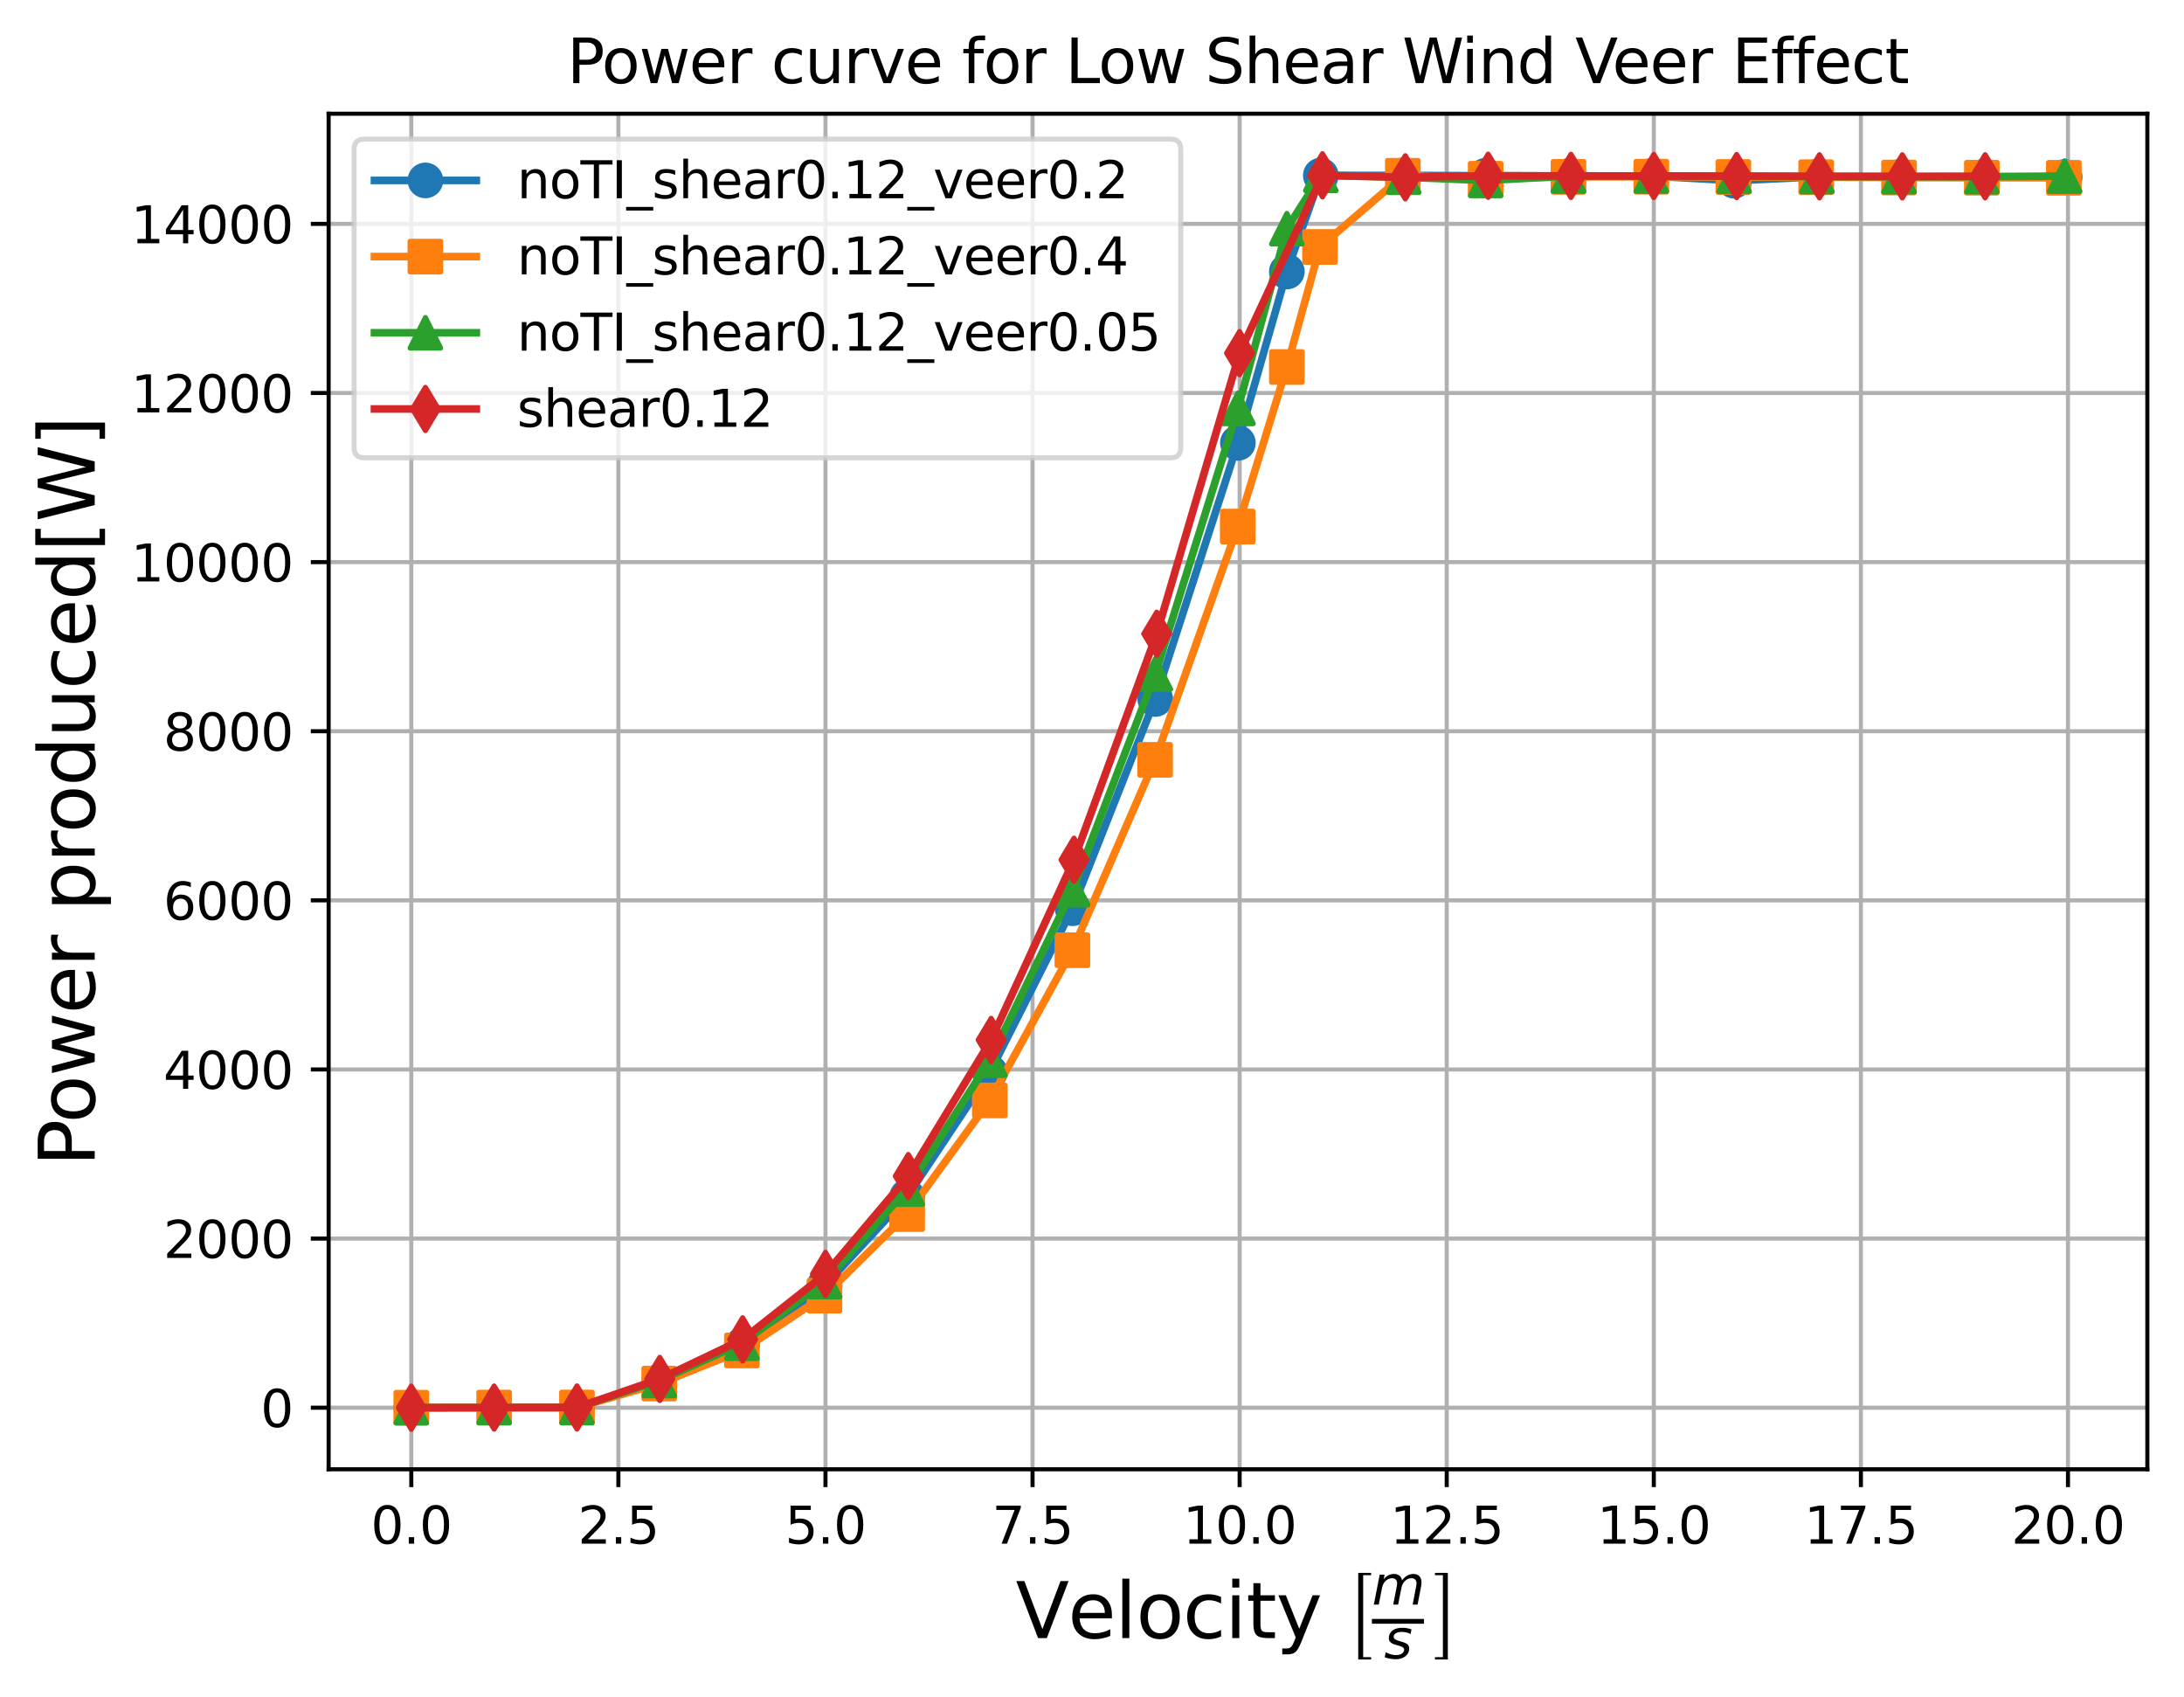 <?xml version="1.0" encoding="utf-8" standalone="no"?>
<!DOCTYPE svg PUBLIC "-//W3C//DTD SVG 1.1//EN"
  "http://www.w3.org/Graphics/SVG/1.1/DTD/svg11.dtd">
<svg xmlns:xlink="http://www.w3.org/1999/xlink" width="428.85pt" height="333.108pt" viewBox="0 0 428.85 333.108" xmlns="http://www.w3.org/2000/svg" version="1.1">
 <defs>
  <style type="text/css">*{stroke-linejoin: round; stroke-linecap: butt}</style>
 </defs>
 <g id="figure_1">
  <g id="patch_1">
   <path d="M 0 333.108 
L 428.85 333.108 
L 428.85 0 
L 0 0 
z
" style="fill: #ffffff"/>
  </g>
  <g id="axes_1">
   <g id="patch_2">
    <path d="M 64.53 288.43 
L 421.65 288.43 
L 421.65 22.318 
L 64.53 22.318 
z
" style="fill: #ffffff"/>
   </g>
   <g id="matplotlib.axis_1">
    <g id="xtick_1">
     <g id="line2d_1">
      <path d="M 80.762 288.43 
L 80.762 22.318 
" clip-path="url(#pc9f98d6eb5)" style="fill: none; stroke: #b0b0b0; stroke-width: 0.8; stroke-linecap: square"/>
     </g>
     <g id="line2d_2">
      <defs>
       <path id="m9189ec3a87" d="M 0 0 
L 0 3.5 
" style="stroke: #000000; stroke-width: 0.8"/>
      </defs>
      <g>
       <use xlink:href="#m9189ec3a87" x="80.762" y="288.43" style="stroke: #000000; stroke-width: 0.8"/>
      </g>
     </g>
     <g id="text_1">
      <!-- 0.0 -->
      <g transform="translate(72.811 303.029) scale(0.1 -0.1)">
       <defs>
        <path id="DejaVuSans-30" d="M 2034 4250 
Q 1547 4250 1301 3770 
Q 1056 3291 1056 2328 
Q 1056 1369 1301 889 
Q 1547 409 2034 409 
Q 2525 409 2770 889 
Q 3016 1369 3016 2328 
Q 3016 3291 2770 3770 
Q 2525 4250 2034 4250 
z
M 2034 4750 
Q 2819 4750 3233 4129 
Q 3647 3509 3647 2328 
Q 3647 1150 3233 529 
Q 2819 -91 2034 -91 
Q 1250 -91 836 529 
Q 422 1150 422 2328 
Q 422 3509 836 4129 
Q 1250 4750 2034 4750 
z
" transform="scale(0.016)"/>
        <path id="DejaVuSans-2e" d="M 684 794 
L 1344 794 
L 1344 0 
L 684 0 
L 684 794 
z
" transform="scale(0.016)"/>
       </defs>
       <use xlink:href="#DejaVuSans-30"/>
       <use xlink:href="#DejaVuSans-2e" x="63.623"/>
       <use xlink:href="#DejaVuSans-30" x="95.41"/>
      </g>
     </g>
    </g>
    <g id="xtick_2">
     <g id="line2d_3">
      <path d="M 121.426 288.43 
L 121.426 22.318 
" clip-path="url(#pc9f98d6eb5)" style="fill: none; stroke: #b0b0b0; stroke-width: 0.8; stroke-linecap: square"/>
     </g>
     <g id="line2d_4">
      <g>
       <use xlink:href="#m9189ec3a87" x="121.426" y="288.43" style="stroke: #000000; stroke-width: 0.8"/>
      </g>
     </g>
     <g id="text_2">
      <!-- 2.5 -->
      <g transform="translate(113.474 303.029) scale(0.1 -0.1)">
       <defs>
        <path id="DejaVuSans-32" d="M 1228 531 
L 3431 531 
L 3431 0 
L 469 0 
L 469 531 
Q 828 903 1448 1529 
Q 2069 2156 2228 2338 
Q 2531 2678 2651 2914 
Q 2772 3150 2772 3378 
Q 2772 3750 2511 3984 
Q 2250 4219 1831 4219 
Q 1534 4219 1204 4116 
Q 875 4013 500 3803 
L 500 4441 
Q 881 4594 1212 4672 
Q 1544 4750 1819 4750 
Q 2544 4750 2975 4387 
Q 3406 4025 3406 3419 
Q 3406 3131 3298 2873 
Q 3191 2616 2906 2266 
Q 2828 2175 2409 1742 
Q 1991 1309 1228 531 
z
" transform="scale(0.016)"/>
        <path id="DejaVuSans-35" d="M 691 4666 
L 3169 4666 
L 3169 4134 
L 1269 4134 
L 1269 2991 
Q 1406 3038 1543 3061 
Q 1681 3084 1819 3084 
Q 2600 3084 3056 2656 
Q 3513 2228 3513 1497 
Q 3513 744 3044 326 
Q 2575 -91 1722 -91 
Q 1428 -91 1123 -41 
Q 819 9 494 109 
L 494 744 
Q 775 591 1075 516 
Q 1375 441 1709 441 
Q 2250 441 2565 725 
Q 2881 1009 2881 1497 
Q 2881 1984 2565 2268 
Q 2250 2553 1709 2553 
Q 1456 2553 1204 2497 
Q 953 2441 691 2322 
L 691 4666 
z
" transform="scale(0.016)"/>
       </defs>
       <use xlink:href="#DejaVuSans-32"/>
       <use xlink:href="#DejaVuSans-2e" x="63.623"/>
       <use xlink:href="#DejaVuSans-35" x="95.41"/>
      </g>
     </g>
    </g>
    <g id="xtick_3">
     <g id="line2d_5">
      <path d="M 162.089 288.43 
L 162.089 22.318 
" clip-path="url(#pc9f98d6eb5)" style="fill: none; stroke: #b0b0b0; stroke-width: 0.8; stroke-linecap: square"/>
     </g>
     <g id="line2d_6">
      <g>
       <use xlink:href="#m9189ec3a87" x="162.089" y="288.43" style="stroke: #000000; stroke-width: 0.8"/>
      </g>
     </g>
     <g id="text_3">
      <!-- 5.0 -->
      <g transform="translate(154.137 303.029) scale(0.1 -0.1)">
       <use xlink:href="#DejaVuSans-35"/>
       <use xlink:href="#DejaVuSans-2e" x="63.623"/>
       <use xlink:href="#DejaVuSans-30" x="95.41"/>
      </g>
     </g>
    </g>
    <g id="xtick_4">
     <g id="line2d_7">
      <path d="M 202.752 288.43 
L 202.752 22.318 
" clip-path="url(#pc9f98d6eb5)" style="fill: none; stroke: #b0b0b0; stroke-width: 0.8; stroke-linecap: square"/>
     </g>
     <g id="line2d_8">
      <g>
       <use xlink:href="#m9189ec3a87" x="202.752" y="288.43" style="stroke: #000000; stroke-width: 0.8"/>
      </g>
     </g>
     <g id="text_4">
      <!-- 7.5 -->
      <g transform="translate(194.8 303.029) scale(0.1 -0.1)">
       <defs>
        <path id="DejaVuSans-37" d="M 525 4666 
L 3525 4666 
L 3525 4397 
L 1831 0 
L 1172 0 
L 2766 4134 
L 525 4134 
L 525 4666 
z
" transform="scale(0.016)"/>
       </defs>
       <use xlink:href="#DejaVuSans-37"/>
       <use xlink:href="#DejaVuSans-2e" x="63.623"/>
       <use xlink:href="#DejaVuSans-35" x="95.41"/>
      </g>
     </g>
    </g>
    <g id="xtick_5">
     <g id="line2d_9">
      <path d="M 243.415 288.43 
L 243.415 22.318 
" clip-path="url(#pc9f98d6eb5)" style="fill: none; stroke: #b0b0b0; stroke-width: 0.8; stroke-linecap: square"/>
     </g>
     <g id="line2d_10">
      <g>
       <use xlink:href="#m9189ec3a87" x="243.415" y="288.43" style="stroke: #000000; stroke-width: 0.8"/>
      </g>
     </g>
     <g id="text_5">
      <!-- 10.0 -->
      <g transform="translate(232.282 303.029) scale(0.1 -0.1)">
       <defs>
        <path id="DejaVuSans-31" d="M 794 531 
L 1825 531 
L 1825 4091 
L 703 3866 
L 703 4441 
L 1819 4666 
L 2450 4666 
L 2450 531 
L 3481 531 
L 3481 0 
L 794 0 
L 794 531 
z
" transform="scale(0.016)"/>
       </defs>
       <use xlink:href="#DejaVuSans-31"/>
       <use xlink:href="#DejaVuSans-30" x="63.623"/>
       <use xlink:href="#DejaVuSans-2e" x="127.246"/>
       <use xlink:href="#DejaVuSans-30" x="159.033"/>
      </g>
     </g>
    </g>
    <g id="xtick_6">
     <g id="line2d_11">
      <path d="M 284.078 288.43 
L 284.078 22.318 
" clip-path="url(#pc9f98d6eb5)" style="fill: none; stroke: #b0b0b0; stroke-width: 0.8; stroke-linecap: square"/>
     </g>
     <g id="line2d_12">
      <g>
       <use xlink:href="#m9189ec3a87" x="284.078" y="288.43" style="stroke: #000000; stroke-width: 0.8"/>
      </g>
     </g>
     <g id="text_6">
      <!-- 12.5 -->
      <g transform="translate(272.945 303.029) scale(0.1 -0.1)">
       <use xlink:href="#DejaVuSans-31"/>
       <use xlink:href="#DejaVuSans-32" x="63.623"/>
       <use xlink:href="#DejaVuSans-2e" x="127.246"/>
       <use xlink:href="#DejaVuSans-35" x="159.033"/>
      </g>
     </g>
    </g>
    <g id="xtick_7">
     <g id="line2d_13">
      <path d="M 324.741 288.43 
L 324.741 22.318 
" clip-path="url(#pc9f98d6eb5)" style="fill: none; stroke: #b0b0b0; stroke-width: 0.8; stroke-linecap: square"/>
     </g>
     <g id="line2d_14">
      <g>
       <use xlink:href="#m9189ec3a87" x="324.741" y="288.43" style="stroke: #000000; stroke-width: 0.8"/>
      </g>
     </g>
     <g id="text_7">
      <!-- 15.0 -->
      <g transform="translate(313.608 303.029) scale(0.1 -0.1)">
       <use xlink:href="#DejaVuSans-31"/>
       <use xlink:href="#DejaVuSans-35" x="63.623"/>
       <use xlink:href="#DejaVuSans-2e" x="127.246"/>
       <use xlink:href="#DejaVuSans-30" x="159.033"/>
      </g>
     </g>
    </g>
    <g id="xtick_8">
     <g id="line2d_15">
      <path d="M 365.404 288.43 
L 365.404 22.318 
" clip-path="url(#pc9f98d6eb5)" style="fill: none; stroke: #b0b0b0; stroke-width: 0.8; stroke-linecap: square"/>
     </g>
     <g id="line2d_16">
      <g>
       <use xlink:href="#m9189ec3a87" x="365.404" y="288.43" style="stroke: #000000; stroke-width: 0.8"/>
      </g>
     </g>
     <g id="text_8">
      <!-- 17.5 -->
      <g transform="translate(354.272 303.029) scale(0.1 -0.1)">
       <use xlink:href="#DejaVuSans-31"/>
       <use xlink:href="#DejaVuSans-37" x="63.623"/>
       <use xlink:href="#DejaVuSans-2e" x="127.246"/>
       <use xlink:href="#DejaVuSans-35" x="159.033"/>
      </g>
     </g>
    </g>
    <g id="xtick_9">
     <g id="line2d_17">
      <path d="M 406.068 288.43 
L 406.068 22.318 
" clip-path="url(#pc9f98d6eb5)" style="fill: none; stroke: #b0b0b0; stroke-width: 0.8; stroke-linecap: square"/>
     </g>
     <g id="line2d_18">
      <g>
       <use xlink:href="#m9189ec3a87" x="406.068" y="288.43" style="stroke: #000000; stroke-width: 0.8"/>
      </g>
     </g>
     <g id="text_9">
      <!-- 20.0 -->
      <g transform="translate(394.935 303.029) scale(0.1 -0.1)">
       <use xlink:href="#DejaVuSans-32"/>
       <use xlink:href="#DejaVuSans-30" x="63.623"/>
       <use xlink:href="#DejaVuSans-2e" x="127.246"/>
       <use xlink:href="#DejaVuSans-30" x="159.033"/>
      </g>
     </g>
    </g>
    <g id="text_10">
     <!-- Velocity $\left[\frac{\mathit{m}}{\mathit{s}}\right]$ -->
     <g transform="translate(199.44 321.708) scale(0.15 -0.15)">
      <defs>
       <path id="DejaVuSans-56" d="M 1831 0 
L 50 4666 
L 709 4666 
L 2188 738 
L 3669 4666 
L 4325 4666 
L 2547 0 
L 1831 0 
z
" transform="scale(0.016)"/>
       <path id="DejaVuSans-65" d="M 3597 1894 
L 3597 1613 
L 953 1613 
Q 991 1019 1311 708 
Q 1631 397 2203 397 
Q 2534 397 2845 478 
Q 3156 559 3463 722 
L 3463 178 
Q 3153 47 2828 -22 
Q 2503 -91 2169 -91 
Q 1331 -91 842 396 
Q 353 884 353 1716 
Q 353 2575 817 3079 
Q 1281 3584 2069 3584 
Q 2775 3584 3186 3129 
Q 3597 2675 3597 1894 
z
M 3022 2063 
Q 3016 2534 2758 2815 
Q 2500 3097 2075 3097 
Q 1594 3097 1305 2825 
Q 1016 2553 972 2059 
L 3022 2063 
z
" transform="scale(0.016)"/>
       <path id="DejaVuSans-6c" d="M 603 4863 
L 1178 4863 
L 1178 0 
L 603 0 
L 603 4863 
z
" transform="scale(0.016)"/>
       <path id="DejaVuSans-6f" d="M 1959 3097 
Q 1497 3097 1228 2736 
Q 959 2375 959 1747 
Q 959 1119 1226 758 
Q 1494 397 1959 397 
Q 2419 397 2687 759 
Q 2956 1122 2956 1747 
Q 2956 2369 2687 2733 
Q 2419 3097 1959 3097 
z
M 1959 3584 
Q 2709 3584 3137 3096 
Q 3566 2609 3566 1747 
Q 3566 888 3137 398 
Q 2709 -91 1959 -91 
Q 1206 -91 779 398 
Q 353 888 353 1747 
Q 353 2609 779 3096 
Q 1206 3584 1959 3584 
z
" transform="scale(0.016)"/>
       <path id="DejaVuSans-63" d="M 3122 3366 
L 3122 2828 
Q 2878 2963 2633 3030 
Q 2388 3097 2138 3097 
Q 1578 3097 1268 2742 
Q 959 2388 959 1747 
Q 959 1106 1268 751 
Q 1578 397 2138 397 
Q 2388 397 2633 464 
Q 2878 531 3122 666 
L 3122 134 
Q 2881 22 2623 -34 
Q 2366 -91 2075 -91 
Q 1284 -91 818 406 
Q 353 903 353 1747 
Q 353 2603 823 3093 
Q 1294 3584 2113 3584 
Q 2378 3584 2631 3529 
Q 2884 3475 3122 3366 
z
" transform="scale(0.016)"/>
       <path id="DejaVuSans-69" d="M 603 3500 
L 1178 3500 
L 1178 0 
L 603 0 
L 603 3500 
z
M 603 4863 
L 1178 4863 
L 1178 4134 
L 603 4134 
L 603 4863 
z
" transform="scale(0.016)"/>
       <path id="DejaVuSans-74" d="M 1172 4494 
L 1172 3500 
L 2356 3500 
L 2356 3053 
L 1172 3053 
L 1172 1153 
Q 1172 725 1289 603 
Q 1406 481 1766 481 
L 2356 481 
L 2356 0 
L 1766 0 
Q 1100 0 847 248 
Q 594 497 594 1153 
L 594 3053 
L 172 3053 
L 172 3500 
L 594 3500 
L 594 4494 
L 1172 4494 
z
" transform="scale(0.016)"/>
       <path id="DejaVuSans-79" d="M 2059 -325 
Q 1816 -950 1584 -1140 
Q 1353 -1331 966 -1331 
L 506 -1331 
L 506 -850 
L 844 -850 
Q 1081 -850 1212 -737 
Q 1344 -625 1503 -206 
L 1606 56 
L 191 3500 
L 800 3500 
L 1894 763 
L 2988 3500 
L 3597 3500 
L 2059 -325 
z
" transform="scale(0.016)"/>
       <path id="DejaVuSans-20" transform="scale(0.016)"/>
       <path id="STIXSizeOneSym-Regular-5b" d="M 2323 -1050 
L 1152 -1050 
L 1152 6822 
L 2323 6822 
L 2323 6611 
L 1600 6611 
L 1600 -838 
L 2323 -838 
L 2323 -1050 
z
" transform="scale(0.016)"/>
       <path id="DejaVuSans-Oblique-6d" d="M 5747 2113 
L 5338 0 
L 4763 0 
L 5166 2094 
Q 5191 2228 5203 2325 
Q 5216 2422 5216 2491 
Q 5216 2772 5059 2928 
Q 4903 3084 4622 3084 
Q 4203 3084 3875 2770 
Q 3547 2456 3450 1953 
L 3066 0 
L 2491 0 
L 2900 2094 
Q 2925 2209 2937 2307 
Q 2950 2406 2950 2484 
Q 2950 2769 2794 2926 
Q 2638 3084 2363 3084 
Q 1938 3084 1609 2770 
Q 1281 2456 1184 1953 
L 800 0 
L 225 0 
L 909 3500 
L 1484 3500 
L 1375 2956 
Q 1609 3263 1923 3423 
Q 2238 3584 2597 3584 
Q 2978 3584 3223 3384 
Q 3469 3184 3519 2828 
Q 3781 3197 4126 3390 
Q 4472 3584 4856 3584 
Q 5306 3584 5551 3325 
Q 5797 3066 5797 2591 
Q 5797 2488 5784 2364 
Q 5772 2241 5747 2113 
z
" transform="scale(0.016)"/>
       <path id="DejaVuSans-Oblique-73" d="M 3200 3397 
L 3091 2853 
Q 2863 2978 2609 3040 
Q 2356 3103 2088 3103 
Q 1634 3103 1373 2948 
Q 1113 2794 1113 2528 
Q 1113 2219 1719 2053 
Q 1766 2041 1788 2034 
L 1972 1978 
Q 2547 1819 2739 1644 
Q 2931 1469 2931 1166 
Q 2931 609 2489 259 
Q 2047 -91 1331 -91 
Q 1053 -91 747 -37 
Q 441 16 72 128 
L 184 722 
Q 500 559 806 475 
Q 1113 391 1394 391 
Q 1816 391 2080 572 
Q 2344 753 2344 1031 
Q 2344 1331 1650 1516 
L 1591 1531 
L 1394 1581 
Q 956 1697 753 1886 
Q 550 2075 550 2369 
Q 550 2928 970 3256 
Q 1391 3584 2113 3584 
Q 2397 3584 2667 3537 
Q 2938 3491 3200 3397 
z
" transform="scale(0.016)"/>
       <path id="STIXSizeOneSym-Regular-5d" d="M 1299 -1050 
L 128 -1050 
L 128 -838 
L 851 -838 
L 851 6611 
L 128 6611 
L 128 6822 
L 1299 6822 
L 1299 -1050 
z
" transform="scale(0.016)"/>
      </defs>
      <use xlink:href="#DejaVuSans-56" transform="translate(0 0.945)"/>
      <use xlink:href="#DejaVuSans-65" transform="translate(68.408 0.945)"/>
      <use xlink:href="#DejaVuSans-6c" transform="translate(129.932 0.945)"/>
      <use xlink:href="#DejaVuSans-6f" transform="translate(157.715 0.945)"/>
      <use xlink:href="#DejaVuSans-63" transform="translate(218.896 0.945)"/>
      <use xlink:href="#DejaVuSans-69" transform="translate(273.877 0.945)"/>
      <use xlink:href="#DejaVuSans-74" transform="translate(301.66 0.945)"/>
      <use xlink:href="#DejaVuSans-79" transform="translate(340.869 0.945)"/>
      <use xlink:href="#DejaVuSans-20" transform="translate(400.049 0.945)"/>
      <use xlink:href="#STIXSizeOneSym-Regular-5b" transform="translate(431.836 -11.938) scale(0.9)"/>
      <use xlink:href="#DejaVuSans-Oblique-6d" transform="translate(466.306 44.742) scale(0.7)"/>
      <use xlink:href="#DejaVuSans-Oblique-73" transform="translate(482.306 -25.708) scale(0.7)"/>
      <use xlink:href="#STIXSizeOneSym-Regular-5d" transform="translate(546.994 -11.938) scale(0.9)"/>
      <path d="M 466.306 19.742 
L 466.306 25.992 
L 534.494 25.992 
L 534.494 19.742 
L 466.306 19.742 
z
"/>
     </g>
    </g>
   </g>
   <g id="matplotlib.axis_2">
    <g id="ytick_1">
     <g id="line2d_19">
      <path d="M 64.53 276.334 
L 421.65 276.334 
" clip-path="url(#pc9f98d6eb5)" style="fill: none; stroke: #b0b0b0; stroke-width: 0.8; stroke-linecap: square"/>
     </g>
     <g id="line2d_20">
      <defs>
       <path id="ma9abafd261" d="M 0 0 
L -3.5 0 
" style="stroke: #000000; stroke-width: 0.8"/>
      </defs>
      <g>
       <use xlink:href="#ma9abafd261" x="64.53" y="276.334" style="stroke: #000000; stroke-width: 0.8"/>
      </g>
     </g>
     <g id="text_11">
      <!-- 0 -->
      <g transform="translate(51.167 280.133) scale(0.1 -0.1)">
       <use xlink:href="#DejaVuSans-30"/>
      </g>
     </g>
    </g>
    <g id="ytick_2">
     <g id="line2d_21">
      <path d="M 64.53 243.137 
L 421.65 243.137 
" clip-path="url(#pc9f98d6eb5)" style="fill: none; stroke: #b0b0b0; stroke-width: 0.8; stroke-linecap: square"/>
     </g>
     <g id="line2d_22">
      <g>
       <use xlink:href="#ma9abafd261" x="64.53" y="243.137" style="stroke: #000000; stroke-width: 0.8"/>
      </g>
     </g>
     <g id="text_12">
      <!-- 2000 -->
      <g transform="translate(32.08 246.936) scale(0.1 -0.1)">
       <use xlink:href="#DejaVuSans-32"/>
       <use xlink:href="#DejaVuSans-30" x="63.623"/>
       <use xlink:href="#DejaVuSans-30" x="127.246"/>
       <use xlink:href="#DejaVuSans-30" x="190.869"/>
      </g>
     </g>
    </g>
    <g id="ytick_3">
     <g id="line2d_23">
      <path d="M 64.53 209.94 
L 421.65 209.94 
" clip-path="url(#pc9f98d6eb5)" style="fill: none; stroke: #b0b0b0; stroke-width: 0.8; stroke-linecap: square"/>
     </g>
     <g id="line2d_24">
      <g>
       <use xlink:href="#ma9abafd261" x="64.53" y="209.94" style="stroke: #000000; stroke-width: 0.8"/>
      </g>
     </g>
     <g id="text_13">
      <!-- 4000 -->
      <g transform="translate(32.08 213.739) scale(0.1 -0.1)">
       <defs>
        <path id="DejaVuSans-34" d="M 2419 4116 
L 825 1625 
L 2419 1625 
L 2419 4116 
z
M 2253 4666 
L 3047 4666 
L 3047 1625 
L 3713 1625 
L 3713 1100 
L 3047 1100 
L 3047 0 
L 2419 0 
L 2419 1100 
L 313 1100 
L 313 1709 
L 2253 4666 
z
" transform="scale(0.016)"/>
       </defs>
       <use xlink:href="#DejaVuSans-34"/>
       <use xlink:href="#DejaVuSans-30" x="63.623"/>
       <use xlink:href="#DejaVuSans-30" x="127.246"/>
       <use xlink:href="#DejaVuSans-30" x="190.869"/>
      </g>
     </g>
    </g>
    <g id="ytick_4">
     <g id="line2d_25">
      <path d="M 64.53 176.742 
L 421.65 176.742 
" clip-path="url(#pc9f98d6eb5)" style="fill: none; stroke: #b0b0b0; stroke-width: 0.8; stroke-linecap: square"/>
     </g>
     <g id="line2d_26">
      <g>
       <use xlink:href="#ma9abafd261" x="64.53" y="176.742" style="stroke: #000000; stroke-width: 0.8"/>
      </g>
     </g>
     <g id="text_14">
      <!-- 6000 -->
      <g transform="translate(32.08 180.541) scale(0.1 -0.1)">
       <defs>
        <path id="DejaVuSans-36" d="M 2113 2584 
Q 1688 2584 1439 2293 
Q 1191 2003 1191 1497 
Q 1191 994 1439 701 
Q 1688 409 2113 409 
Q 2538 409 2786 701 
Q 3034 994 3034 1497 
Q 3034 2003 2786 2293 
Q 2538 2584 2113 2584 
z
M 3366 4563 
L 3366 3988 
Q 3128 4100 2886 4159 
Q 2644 4219 2406 4219 
Q 1781 4219 1451 3797 
Q 1122 3375 1075 2522 
Q 1259 2794 1537 2939 
Q 1816 3084 2150 3084 
Q 2853 3084 3261 2657 
Q 3669 2231 3669 1497 
Q 3669 778 3244 343 
Q 2819 -91 2113 -91 
Q 1303 -91 875 529 
Q 447 1150 447 2328 
Q 447 3434 972 4092 
Q 1497 4750 2381 4750 
Q 2619 4750 2861 4703 
Q 3103 4656 3366 4563 
z
" transform="scale(0.016)"/>
       </defs>
       <use xlink:href="#DejaVuSans-36"/>
       <use xlink:href="#DejaVuSans-30" x="63.623"/>
       <use xlink:href="#DejaVuSans-30" x="127.246"/>
       <use xlink:href="#DejaVuSans-30" x="190.869"/>
      </g>
     </g>
    </g>
    <g id="ytick_5">
     <g id="line2d_27">
      <path d="M 64.53 143.545 
L 421.65 143.545 
" clip-path="url(#pc9f98d6eb5)" style="fill: none; stroke: #b0b0b0; stroke-width: 0.8; stroke-linecap: square"/>
     </g>
     <g id="line2d_28">
      <g>
       <use xlink:href="#ma9abafd261" x="64.53" y="143.545" style="stroke: #000000; stroke-width: 0.8"/>
      </g>
     </g>
     <g id="text_15">
      <!-- 8000 -->
      <g transform="translate(32.08 147.344) scale(0.1 -0.1)">
       <defs>
        <path id="DejaVuSans-38" d="M 2034 2216 
Q 1584 2216 1326 1975 
Q 1069 1734 1069 1313 
Q 1069 891 1326 650 
Q 1584 409 2034 409 
Q 2484 409 2743 651 
Q 3003 894 3003 1313 
Q 3003 1734 2745 1975 
Q 2488 2216 2034 2216 
z
M 1403 2484 
Q 997 2584 770 2862 
Q 544 3141 544 3541 
Q 544 4100 942 4425 
Q 1341 4750 2034 4750 
Q 2731 4750 3128 4425 
Q 3525 4100 3525 3541 
Q 3525 3141 3298 2862 
Q 3072 2584 2669 2484 
Q 3125 2378 3379 2068 
Q 3634 1759 3634 1313 
Q 3634 634 3220 271 
Q 2806 -91 2034 -91 
Q 1263 -91 848 271 
Q 434 634 434 1313 
Q 434 1759 690 2068 
Q 947 2378 1403 2484 
z
M 1172 3481 
Q 1172 3119 1398 2916 
Q 1625 2713 2034 2713 
Q 2441 2713 2670 2916 
Q 2900 3119 2900 3481 
Q 2900 3844 2670 4047 
Q 2441 4250 2034 4250 
Q 1625 4250 1398 4047 
Q 1172 3844 1172 3481 
z
" transform="scale(0.016)"/>
       </defs>
       <use xlink:href="#DejaVuSans-38"/>
       <use xlink:href="#DejaVuSans-30" x="63.623"/>
       <use xlink:href="#DejaVuSans-30" x="127.246"/>
       <use xlink:href="#DejaVuSans-30" x="190.869"/>
      </g>
     </g>
    </g>
    <g id="ytick_6">
     <g id="line2d_29">
      <path d="M 64.53 110.348 
L 421.65 110.348 
" clip-path="url(#pc9f98d6eb5)" style="fill: none; stroke: #b0b0b0; stroke-width: 0.8; stroke-linecap: square"/>
     </g>
     <g id="line2d_30">
      <g>
       <use xlink:href="#ma9abafd261" x="64.53" y="110.348" style="stroke: #000000; stroke-width: 0.8"/>
      </g>
     </g>
     <g id="text_16">
      <!-- 10000 -->
      <g transform="translate(25.717 114.147) scale(0.1 -0.1)">
       <use xlink:href="#DejaVuSans-31"/>
       <use xlink:href="#DejaVuSans-30" x="63.623"/>
       <use xlink:href="#DejaVuSans-30" x="127.246"/>
       <use xlink:href="#DejaVuSans-30" x="190.869"/>
       <use xlink:href="#DejaVuSans-30" x="254.492"/>
      </g>
     </g>
    </g>
    <g id="ytick_7">
     <g id="line2d_31">
      <path d="M 64.53 77.15 
L 421.65 77.15 
" clip-path="url(#pc9f98d6eb5)" style="fill: none; stroke: #b0b0b0; stroke-width: 0.8; stroke-linecap: square"/>
     </g>
     <g id="line2d_32">
      <g>
       <use xlink:href="#ma9abafd261" x="64.53" y="77.15" style="stroke: #000000; stroke-width: 0.8"/>
      </g>
     </g>
     <g id="text_17">
      <!-- 12000 -->
      <g transform="translate(25.717 80.95) scale(0.1 -0.1)">
       <use xlink:href="#DejaVuSans-31"/>
       <use xlink:href="#DejaVuSans-32" x="63.623"/>
       <use xlink:href="#DejaVuSans-30" x="127.246"/>
       <use xlink:href="#DejaVuSans-30" x="190.869"/>
       <use xlink:href="#DejaVuSans-30" x="254.492"/>
      </g>
     </g>
    </g>
    <g id="ytick_8">
     <g id="line2d_33">
      <path d="M 64.53 43.953 
L 421.65 43.953 
" clip-path="url(#pc9f98d6eb5)" style="fill: none; stroke: #b0b0b0; stroke-width: 0.8; stroke-linecap: square"/>
     </g>
     <g id="line2d_34">
      <g>
       <use xlink:href="#ma9abafd261" x="64.53" y="43.953" style="stroke: #000000; stroke-width: 0.8"/>
      </g>
     </g>
     <g id="text_18">
      <!-- 14000 -->
      <g transform="translate(25.717 47.752) scale(0.1 -0.1)">
       <use xlink:href="#DejaVuSans-31"/>
       <use xlink:href="#DejaVuSans-34" x="63.623"/>
       <use xlink:href="#DejaVuSans-30" x="127.246"/>
       <use xlink:href="#DejaVuSans-30" x="190.869"/>
       <use xlink:href="#DejaVuSans-30" x="254.492"/>
      </g>
     </g>
    </g>
    <g id="text_19">
     <!-- Power produced[W] -->
     <g transform="translate(18.598 228.976) rotate(-90) scale(0.15 -0.15)">
      <defs>
       <path id="DejaVuSans-50" d="M 1259 4147 
L 1259 2394 
L 2053 2394 
Q 2494 2394 2734 2622 
Q 2975 2850 2975 3272 
Q 2975 3691 2734 3919 
Q 2494 4147 2053 4147 
L 1259 4147 
z
M 628 4666 
L 2053 4666 
Q 2838 4666 3239 4311 
Q 3641 3956 3641 3272 
Q 3641 2581 3239 2228 
Q 2838 1875 2053 1875 
L 1259 1875 
L 1259 0 
L 628 0 
L 628 4666 
z
" transform="scale(0.016)"/>
       <path id="DejaVuSans-77" d="M 269 3500 
L 844 3500 
L 1563 769 
L 2278 3500 
L 2956 3500 
L 3675 769 
L 4391 3500 
L 4966 3500 
L 4050 0 
L 3372 0 
L 2619 2869 
L 1863 0 
L 1184 0 
L 269 3500 
z
" transform="scale(0.016)"/>
       <path id="DejaVuSans-72" d="M 2631 2963 
Q 2534 3019 2420 3045 
Q 2306 3072 2169 3072 
Q 1681 3072 1420 2755 
Q 1159 2438 1159 1844 
L 1159 0 
L 581 0 
L 581 3500 
L 1159 3500 
L 1159 2956 
Q 1341 3275 1631 3429 
Q 1922 3584 2338 3584 
Q 2397 3584 2469 3576 
Q 2541 3569 2628 3553 
L 2631 2963 
z
" transform="scale(0.016)"/>
       <path id="DejaVuSans-70" d="M 1159 525 
L 1159 -1331 
L 581 -1331 
L 581 3500 
L 1159 3500 
L 1159 2969 
Q 1341 3281 1617 3432 
Q 1894 3584 2278 3584 
Q 2916 3584 3314 3078 
Q 3713 2572 3713 1747 
Q 3713 922 3314 415 
Q 2916 -91 2278 -91 
Q 1894 -91 1617 61 
Q 1341 213 1159 525 
z
M 3116 1747 
Q 3116 2381 2855 2742 
Q 2594 3103 2138 3103 
Q 1681 3103 1420 2742 
Q 1159 2381 1159 1747 
Q 1159 1113 1420 752 
Q 1681 391 2138 391 
Q 2594 391 2855 752 
Q 3116 1113 3116 1747 
z
" transform="scale(0.016)"/>
       <path id="DejaVuSans-64" d="M 2906 2969 
L 2906 4863 
L 3481 4863 
L 3481 0 
L 2906 0 
L 2906 525 
Q 2725 213 2448 61 
Q 2172 -91 1784 -91 
Q 1150 -91 751 415 
Q 353 922 353 1747 
Q 353 2572 751 3078 
Q 1150 3584 1784 3584 
Q 2172 3584 2448 3432 
Q 2725 3281 2906 2969 
z
M 947 1747 
Q 947 1113 1208 752 
Q 1469 391 1925 391 
Q 2381 391 2643 752 
Q 2906 1113 2906 1747 
Q 2906 2381 2643 2742 
Q 2381 3103 1925 3103 
Q 1469 3103 1208 2742 
Q 947 2381 947 1747 
z
" transform="scale(0.016)"/>
       <path id="DejaVuSans-75" d="M 544 1381 
L 544 3500 
L 1119 3500 
L 1119 1403 
Q 1119 906 1312 657 
Q 1506 409 1894 409 
Q 2359 409 2629 706 
Q 2900 1003 2900 1516 
L 2900 3500 
L 3475 3500 
L 3475 0 
L 2900 0 
L 2900 538 
Q 2691 219 2414 64 
Q 2138 -91 1772 -91 
Q 1169 -91 856 284 
Q 544 659 544 1381 
z
M 1991 3584 
L 1991 3584 
z
" transform="scale(0.016)"/>
       <path id="DejaVuSans-5b" d="M 550 4863 
L 1875 4863 
L 1875 4416 
L 1125 4416 
L 1125 -397 
L 1875 -397 
L 1875 -844 
L 550 -844 
L 550 4863 
z
" transform="scale(0.016)"/>
       <path id="DejaVuSans-57" d="M 213 4666 
L 850 4666 
L 1831 722 
L 2809 4666 
L 3519 4666 
L 4500 722 
L 5478 4666 
L 6119 4666 
L 4947 0 
L 4153 0 
L 3169 4050 
L 2175 0 
L 1381 0 
L 213 4666 
z
" transform="scale(0.016)"/>
       <path id="DejaVuSans-5d" d="M 1947 4863 
L 1947 -844 
L 622 -844 
L 622 -397 
L 1369 -397 
L 1369 4416 
L 622 4416 
L 622 4863 
L 1947 4863 
z
" transform="scale(0.016)"/>
      </defs>
      <use xlink:href="#DejaVuSans-50"/>
      <use xlink:href="#DejaVuSans-6f" x="56.678"/>
      <use xlink:href="#DejaVuSans-77" x="117.859"/>
      <use xlink:href="#DejaVuSans-65" x="199.646"/>
      <use xlink:href="#DejaVuSans-72" x="261.17"/>
      <use xlink:href="#DejaVuSans-20" x="302.283"/>
      <use xlink:href="#DejaVuSans-70" x="334.07"/>
      <use xlink:href="#DejaVuSans-72" x="397.547"/>
      <use xlink:href="#DejaVuSans-6f" x="436.41"/>
      <use xlink:href="#DejaVuSans-64" x="497.592"/>
      <use xlink:href="#DejaVuSans-75" x="561.068"/>
      <use xlink:href="#DejaVuSans-63" x="624.447"/>
      <use xlink:href="#DejaVuSans-65" x="679.428"/>
      <use xlink:href="#DejaVuSans-64" x="740.951"/>
      <use xlink:href="#DejaVuSans-5b" x="804.428"/>
      <use xlink:href="#DejaVuSans-57" x="843.441"/>
      <use xlink:href="#DejaVuSans-5d" x="942.318"/>
     </g>
    </g>
   </g>
   <g id="line2d_35">
    <path d="M 80.762 276.334 
L 97.028 276.318 
L 113.293 276.301 
L 129.461 271.193 
L 145.693 264.114 
L 161.91 252.398 
L 178.143 234.889 
L 194.375 210.5 
L 210.608 178.291 
L 226.841 137.222 
L 243.073 86.94 
L 252.686 53.302 
L 259.355 34.451 
L 275.458 34.432 
L 291.723 34.501 
L 307.988 34.557 
L 324.253 34.553 
L 340.519 35.475 
L 356.621 34.714 
L 372.886 34.759 
L 389.152 34.784 
L 405.417 34.738 
" clip-path="url(#pc9f98d6eb5)" style="fill: none; stroke: #1f77b4; stroke-width: 1.5; stroke-linecap: square"/>
    <defs>
     <path id="m4288e3233f" d="M 0 3 
C 0.796 3 1.559 2.684 2.121 2.121 
C 2.684 1.559 3 0.796 3 0 
C 3 -0.796 2.684 -1.559 2.121 -2.121 
C 1.559 -2.684 0.796 -3 0 -3 
C -0.796 -3 -1.559 -2.684 -2.121 -2.121 
C -2.684 -1.559 -3 -0.796 -3 0 
C -3 0.796 -2.684 1.559 -2.121 2.121 
C -1.559 2.684 -0.796 3 0 3 
z
" style="stroke: #1f77b4"/>
    </defs>
    <g clip-path="url(#pc9f98d6eb5)">
     <use xlink:href="#m4288e3233f" x="80.762" y="276.334" style="fill: #1f77b4; stroke: #1f77b4"/>
     <use xlink:href="#m4288e3233f" x="97.028" y="276.318" style="fill: #1f77b4; stroke: #1f77b4"/>
     <use xlink:href="#m4288e3233f" x="113.293" y="276.301" style="fill: #1f77b4; stroke: #1f77b4"/>
     <use xlink:href="#m4288e3233f" x="129.461" y="271.193" style="fill: #1f77b4; stroke: #1f77b4"/>
     <use xlink:href="#m4288e3233f" x="145.693" y="264.114" style="fill: #1f77b4; stroke: #1f77b4"/>
     <use xlink:href="#m4288e3233f" x="161.91" y="252.398" style="fill: #1f77b4; stroke: #1f77b4"/>
     <use xlink:href="#m4288e3233f" x="178.143" y="234.889" style="fill: #1f77b4; stroke: #1f77b4"/>
     <use xlink:href="#m4288e3233f" x="194.375" y="210.5" style="fill: #1f77b4; stroke: #1f77b4"/>
     <use xlink:href="#m4288e3233f" x="210.608" y="178.291" style="fill: #1f77b4; stroke: #1f77b4"/>
     <use xlink:href="#m4288e3233f" x="226.841" y="137.222" style="fill: #1f77b4; stroke: #1f77b4"/>
     <use xlink:href="#m4288e3233f" x="243.073" y="86.94" style="fill: #1f77b4; stroke: #1f77b4"/>
     <use xlink:href="#m4288e3233f" x="252.686" y="53.302" style="fill: #1f77b4; stroke: #1f77b4"/>
     <use xlink:href="#m4288e3233f" x="259.355" y="34.451" style="fill: #1f77b4; stroke: #1f77b4"/>
     <use xlink:href="#m4288e3233f" x="275.458" y="34.432" style="fill: #1f77b4; stroke: #1f77b4"/>
     <use xlink:href="#m4288e3233f" x="291.723" y="34.501" style="fill: #1f77b4; stroke: #1f77b4"/>
     <use xlink:href="#m4288e3233f" x="307.988" y="34.557" style="fill: #1f77b4; stroke: #1f77b4"/>
     <use xlink:href="#m4288e3233f" x="324.253" y="34.553" style="fill: #1f77b4; stroke: #1f77b4"/>
     <use xlink:href="#m4288e3233f" x="340.519" y="35.475" style="fill: #1f77b4; stroke: #1f77b4"/>
     <use xlink:href="#m4288e3233f" x="356.621" y="34.714" style="fill: #1f77b4; stroke: #1f77b4"/>
     <use xlink:href="#m4288e3233f" x="372.886" y="34.759" style="fill: #1f77b4; stroke: #1f77b4"/>
     <use xlink:href="#m4288e3233f" x="389.152" y="34.784" style="fill: #1f77b4; stroke: #1f77b4"/>
     <use xlink:href="#m4288e3233f" x="405.417" y="34.738" style="fill: #1f77b4; stroke: #1f77b4"/>
    </g>
   </g>
   <g id="line2d_36">
    <path d="M 80.762 276.334 
L 97.028 276.318 
L 113.293 276.301 
L 129.444 271.604 
L 145.677 265.099 
L 161.894 254.346 
L 178.126 238.322 
L 194.359 216.016 
L 210.575 186.532 
L 226.808 149.165 
L 243.041 103.371 
L 252.686 72.044 
L 259.192 48.473 
L 275.458 34.502 
L 291.723 35.088 
L 307.988 34.715 
L 324.253 34.688 
L 340.356 34.741 
L 356.621 34.791 
L 372.886 34.848 
L 389.152 34.882 
L 405.254 34.901 
" clip-path="url(#pc9f98d6eb5)" style="fill: none; stroke: #ff7f0e; stroke-width: 1.5; stroke-linecap: square"/>
    <defs>
     <path id="m55b5c03b5b" d="M -3 3 
L 3 3 
L 3 -3 
L -3 -3 
z
" style="stroke: #ff7f0e; stroke-linejoin: miter"/>
    </defs>
    <g clip-path="url(#pc9f98d6eb5)">
     <use xlink:href="#m55b5c03b5b" x="80.762" y="276.334" style="fill: #ff7f0e; stroke: #ff7f0e; stroke-linejoin: miter"/>
     <use xlink:href="#m55b5c03b5b" x="97.028" y="276.318" style="fill: #ff7f0e; stroke: #ff7f0e; stroke-linejoin: miter"/>
     <use xlink:href="#m55b5c03b5b" x="113.293" y="276.301" style="fill: #ff7f0e; stroke: #ff7f0e; stroke-linejoin: miter"/>
     <use xlink:href="#m55b5c03b5b" x="129.444" y="271.604" style="fill: #ff7f0e; stroke: #ff7f0e; stroke-linejoin: miter"/>
     <use xlink:href="#m55b5c03b5b" x="145.677" y="265.099" style="fill: #ff7f0e; stroke: #ff7f0e; stroke-linejoin: miter"/>
     <use xlink:href="#m55b5c03b5b" x="161.894" y="254.346" style="fill: #ff7f0e; stroke: #ff7f0e; stroke-linejoin: miter"/>
     <use xlink:href="#m55b5c03b5b" x="178.126" y="238.322" style="fill: #ff7f0e; stroke: #ff7f0e; stroke-linejoin: miter"/>
     <use xlink:href="#m55b5c03b5b" x="194.359" y="216.016" style="fill: #ff7f0e; stroke: #ff7f0e; stroke-linejoin: miter"/>
     <use xlink:href="#m55b5c03b5b" x="210.575" y="186.532" style="fill: #ff7f0e; stroke: #ff7f0e; stroke-linejoin: miter"/>
     <use xlink:href="#m55b5c03b5b" x="226.808" y="149.165" style="fill: #ff7f0e; stroke: #ff7f0e; stroke-linejoin: miter"/>
     <use xlink:href="#m55b5c03b5b" x="243.041" y="103.371" style="fill: #ff7f0e; stroke: #ff7f0e; stroke-linejoin: miter"/>
     <use xlink:href="#m55b5c03b5b" x="252.686" y="72.044" style="fill: #ff7f0e; stroke: #ff7f0e; stroke-linejoin: miter"/>
     <use xlink:href="#m55b5c03b5b" x="259.192" y="48.473" style="fill: #ff7f0e; stroke: #ff7f0e; stroke-linejoin: miter"/>
     <use xlink:href="#m55b5c03b5b" x="275.458" y="34.502" style="fill: #ff7f0e; stroke: #ff7f0e; stroke-linejoin: miter"/>
     <use xlink:href="#m55b5c03b5b" x="291.723" y="35.088" style="fill: #ff7f0e; stroke: #ff7f0e; stroke-linejoin: miter"/>
     <use xlink:href="#m55b5c03b5b" x="307.988" y="34.715" style="fill: #ff7f0e; stroke: #ff7f0e; stroke-linejoin: miter"/>
     <use xlink:href="#m55b5c03b5b" x="324.253" y="34.688" style="fill: #ff7f0e; stroke: #ff7f0e; stroke-linejoin: miter"/>
     <use xlink:href="#m55b5c03b5b" x="340.356" y="34.741" style="fill: #ff7f0e; stroke: #ff7f0e; stroke-linejoin: miter"/>
     <use xlink:href="#m55b5c03b5b" x="356.621" y="34.791" style="fill: #ff7f0e; stroke: #ff7f0e; stroke-linejoin: miter"/>
     <use xlink:href="#m55b5c03b5b" x="372.886" y="34.848" style="fill: #ff7f0e; stroke: #ff7f0e; stroke-linejoin: miter"/>
     <use xlink:href="#m55b5c03b5b" x="389.152" y="34.882" style="fill: #ff7f0e; stroke: #ff7f0e; stroke-linejoin: miter"/>
     <use xlink:href="#m55b5c03b5b" x="405.254" y="34.901" style="fill: #ff7f0e; stroke: #ff7f0e; stroke-linejoin: miter"/>
    </g>
   </g>
   <g id="line2d_37">
    <path d="M 80.762 276.334 
L 97.028 276.318 
L 113.293 276.301 
L 129.461 271.015 
L 145.693 263.69 
L 161.926 251.577 
L 178.159 233.423 
L 194.392 208.128 
L 210.624 174.663 
L 226.857 132.307 
L 243.09 80.174 
L 252.686 44.889 
L 259.355 34.414 
L 275.62 34.787 
L 291.723 35.429 
L 307.988 34.546 
L 324.253 34.56 
L 340.519 34.604 
L 356.784 34.65 
L 372.886 34.677 
L 389.152 34.672 
L 405.417 34.568 
" clip-path="url(#pc9f98d6eb5)" style="fill: none; stroke: #2ca02c; stroke-width: 1.5; stroke-linecap: square"/>
    <defs>
     <path id="m0b677b3088" d="M 0 -3 
L -3 3 
L 3 3 
z
" style="stroke: #2ca02c; stroke-linejoin: miter"/>
    </defs>
    <g clip-path="url(#pc9f98d6eb5)">
     <use xlink:href="#m0b677b3088" x="80.762" y="276.334" style="fill: #2ca02c; stroke: #2ca02c; stroke-linejoin: miter"/>
     <use xlink:href="#m0b677b3088" x="97.028" y="276.318" style="fill: #2ca02c; stroke: #2ca02c; stroke-linejoin: miter"/>
     <use xlink:href="#m0b677b3088" x="113.293" y="276.301" style="fill: #2ca02c; stroke: #2ca02c; stroke-linejoin: miter"/>
     <use xlink:href="#m0b677b3088" x="129.461" y="271.015" style="fill: #2ca02c; stroke: #2ca02c; stroke-linejoin: miter"/>
     <use xlink:href="#m0b677b3088" x="145.693" y="263.69" style="fill: #2ca02c; stroke: #2ca02c; stroke-linejoin: miter"/>
     <use xlink:href="#m0b677b3088" x="161.926" y="251.577" style="fill: #2ca02c; stroke: #2ca02c; stroke-linejoin: miter"/>
     <use xlink:href="#m0b677b3088" x="178.159" y="233.423" style="fill: #2ca02c; stroke: #2ca02c; stroke-linejoin: miter"/>
     <use xlink:href="#m0b677b3088" x="194.392" y="208.128" style="fill: #2ca02c; stroke: #2ca02c; stroke-linejoin: miter"/>
     <use xlink:href="#m0b677b3088" x="210.624" y="174.663" style="fill: #2ca02c; stroke: #2ca02c; stroke-linejoin: miter"/>
     <use xlink:href="#m0b677b3088" x="226.857" y="132.307" style="fill: #2ca02c; stroke: #2ca02c; stroke-linejoin: miter"/>
     <use xlink:href="#m0b677b3088" x="243.09" y="80.174" style="fill: #2ca02c; stroke: #2ca02c; stroke-linejoin: miter"/>
     <use xlink:href="#m0b677b3088" x="252.686" y="44.889" style="fill: #2ca02c; stroke: #2ca02c; stroke-linejoin: miter"/>
     <use xlink:href="#m0b677b3088" x="259.355" y="34.414" style="fill: #2ca02c; stroke: #2ca02c; stroke-linejoin: miter"/>
     <use xlink:href="#m0b677b3088" x="275.62" y="34.787" style="fill: #2ca02c; stroke: #2ca02c; stroke-linejoin: miter"/>
     <use xlink:href="#m0b677b3088" x="291.723" y="35.429" style="fill: #2ca02c; stroke: #2ca02c; stroke-linejoin: miter"/>
     <use xlink:href="#m0b677b3088" x="307.988" y="34.546" style="fill: #2ca02c; stroke: #2ca02c; stroke-linejoin: miter"/>
     <use xlink:href="#m0b677b3088" x="324.253" y="34.56" style="fill: #2ca02c; stroke: #2ca02c; stroke-linejoin: miter"/>
     <use xlink:href="#m0b677b3088" x="340.519" y="34.604" style="fill: #2ca02c; stroke: #2ca02c; stroke-linejoin: miter"/>
     <use xlink:href="#m0b677b3088" x="356.784" y="34.65" style="fill: #2ca02c; stroke: #2ca02c; stroke-linejoin: miter"/>
     <use xlink:href="#m0b677b3088" x="372.886" y="34.677" style="fill: #2ca02c; stroke: #2ca02c; stroke-linejoin: miter"/>
     <use xlink:href="#m0b677b3088" x="389.152" y="34.672" style="fill: #2ca02c; stroke: #2ca02c; stroke-linejoin: miter"/>
     <use xlink:href="#m0b677b3088" x="405.417" y="34.568" style="fill: #2ca02c; stroke: #2ca02c; stroke-linejoin: miter"/>
    </g>
   </g>
   <g id="line2d_38">
    <path d="M 80.762 276.334 
L 97.028 276.318 
L 113.293 276.301 
L 129.558 270.695 
L 145.823 262.925 
L 162.089 250.079 
L 178.354 230.872 
L 194.619 204.147 
L 210.884 168.777 
L 227.133 124.416 
L 243.399 69.325 
L 259.68 34.421 
L 275.946 34.814 
L 292.211 34.504 
L 308.476 34.53 
L 324.741 34.554 
L 341.007 34.565 
L 357.272 34.61 
L 373.537 34.624 
L 389.802 34.605 
" clip-path="url(#pc9f98d6eb5)" style="fill: none; stroke: #d62728; stroke-width: 1.5; stroke-linecap: square"/>
    <defs>
     <path id="m0115f003af" d="M 0 4.243 
L 2.546 0 
L 0 -4.243 
L -2.546 0 
z
" style="stroke: #d62728; stroke-linejoin: miter"/>
    </defs>
    <g clip-path="url(#pc9f98d6eb5)">
     <use xlink:href="#m0115f003af" x="80.762" y="276.334" style="fill: #d62728; stroke: #d62728; stroke-linejoin: miter"/>
     <use xlink:href="#m0115f003af" x="97.028" y="276.318" style="fill: #d62728; stroke: #d62728; stroke-linejoin: miter"/>
     <use xlink:href="#m0115f003af" x="113.293" y="276.301" style="fill: #d62728; stroke: #d62728; stroke-linejoin: miter"/>
     <use xlink:href="#m0115f003af" x="129.558" y="270.695" style="fill: #d62728; stroke: #d62728; stroke-linejoin: miter"/>
     <use xlink:href="#m0115f003af" x="145.823" y="262.925" style="fill: #d62728; stroke: #d62728; stroke-linejoin: miter"/>
     <use xlink:href="#m0115f003af" x="162.089" y="250.079" style="fill: #d62728; stroke: #d62728; stroke-linejoin: miter"/>
     <use xlink:href="#m0115f003af" x="178.354" y="230.872" style="fill: #d62728; stroke: #d62728; stroke-linejoin: miter"/>
     <use xlink:href="#m0115f003af" x="194.619" y="204.147" style="fill: #d62728; stroke: #d62728; stroke-linejoin: miter"/>
     <use xlink:href="#m0115f003af" x="210.884" y="168.777" style="fill: #d62728; stroke: #d62728; stroke-linejoin: miter"/>
     <use xlink:href="#m0115f003af" x="227.133" y="124.416" style="fill: #d62728; stroke: #d62728; stroke-linejoin: miter"/>
     <use xlink:href="#m0115f003af" x="243.399" y="69.325" style="fill: #d62728; stroke: #d62728; stroke-linejoin: miter"/>
     <use xlink:href="#m0115f003af" x="259.68" y="34.421" style="fill: #d62728; stroke: #d62728; stroke-linejoin: miter"/>
     <use xlink:href="#m0115f003af" x="275.946" y="34.814" style="fill: #d62728; stroke: #d62728; stroke-linejoin: miter"/>
     <use xlink:href="#m0115f003af" x="292.211" y="34.504" style="fill: #d62728; stroke: #d62728; stroke-linejoin: miter"/>
     <use xlink:href="#m0115f003af" x="308.476" y="34.53" style="fill: #d62728; stroke: #d62728; stroke-linejoin: miter"/>
     <use xlink:href="#m0115f003af" x="324.741" y="34.554" style="fill: #d62728; stroke: #d62728; stroke-linejoin: miter"/>
     <use xlink:href="#m0115f003af" x="341.007" y="34.565" style="fill: #d62728; stroke: #d62728; stroke-linejoin: miter"/>
     <use xlink:href="#m0115f003af" x="357.272" y="34.61" style="fill: #d62728; stroke: #d62728; stroke-linejoin: miter"/>
     <use xlink:href="#m0115f003af" x="373.537" y="34.624" style="fill: #d62728; stroke: #d62728; stroke-linejoin: miter"/>
     <use xlink:href="#m0115f003af" x="389.802" y="34.605" style="fill: #d62728; stroke: #d62728; stroke-linejoin: miter"/>
    </g>
   </g>
   <g id="patch_3">
    <path d="M 64.53 288.43 
L 64.53 22.318 
" style="fill: none; stroke: #000000; stroke-width: 0.8; stroke-linejoin: miter; stroke-linecap: square"/>
   </g>
   <g id="patch_4">
    <path d="M 421.65 288.43 
L 421.65 22.318 
" style="fill: none; stroke: #000000; stroke-width: 0.8; stroke-linejoin: miter; stroke-linecap: square"/>
   </g>
   <g id="patch_5">
    <path d="M 64.53 288.43 
L 421.65 288.43 
" style="fill: none; stroke: #000000; stroke-width: 0.8; stroke-linejoin: miter; stroke-linecap: square"/>
   </g>
   <g id="patch_6">
    <path d="M 64.53 22.318 
L 421.65 22.318 
" style="fill: none; stroke: #000000; stroke-width: 0.8; stroke-linejoin: miter; stroke-linecap: square"/>
   </g>
   <g id="text_20">
    <!-- Power curve for Low Shear Wind Veer Effect -->
    <g transform="translate(111.356 16.318) scale(0.12 -0.12)">
     <defs>
      <path id="DejaVuSans-76" d="M 191 3500 
L 800 3500 
L 1894 563 
L 2988 3500 
L 3597 3500 
L 2284 0 
L 1503 0 
L 191 3500 
z
" transform="scale(0.016)"/>
      <path id="DejaVuSans-66" d="M 2375 4863 
L 2375 4384 
L 1825 4384 
Q 1516 4384 1395 4259 
Q 1275 4134 1275 3809 
L 1275 3500 
L 2222 3500 
L 2222 3053 
L 1275 3053 
L 1275 0 
L 697 0 
L 697 3053 
L 147 3053 
L 147 3500 
L 697 3500 
L 697 3744 
Q 697 4328 969 4595 
Q 1241 4863 1831 4863 
L 2375 4863 
z
" transform="scale(0.016)"/>
      <path id="DejaVuSans-4c" d="M 628 4666 
L 1259 4666 
L 1259 531 
L 3531 531 
L 3531 0 
L 628 0 
L 628 4666 
z
" transform="scale(0.016)"/>
      <path id="DejaVuSans-53" d="M 3425 4513 
L 3425 3897 
Q 3066 4069 2747 4153 
Q 2428 4238 2131 4238 
Q 1616 4238 1336 4038 
Q 1056 3838 1056 3469 
Q 1056 3159 1242 3001 
Q 1428 2844 1947 2747 
L 2328 2669 
Q 3034 2534 3370 2195 
Q 3706 1856 3706 1288 
Q 3706 609 3251 259 
Q 2797 -91 1919 -91 
Q 1588 -91 1214 -16 
Q 841 59 441 206 
L 441 856 
Q 825 641 1194 531 
Q 1563 422 1919 422 
Q 2459 422 2753 634 
Q 3047 847 3047 1241 
Q 3047 1584 2836 1778 
Q 2625 1972 2144 2069 
L 1759 2144 
Q 1053 2284 737 2584 
Q 422 2884 422 3419 
Q 422 4038 858 4394 
Q 1294 4750 2059 4750 
Q 2388 4750 2728 4690 
Q 3069 4631 3425 4513 
z
" transform="scale(0.016)"/>
      <path id="DejaVuSans-68" d="M 3513 2113 
L 3513 0 
L 2938 0 
L 2938 2094 
Q 2938 2591 2744 2837 
Q 2550 3084 2163 3084 
Q 1697 3084 1428 2787 
Q 1159 2491 1159 1978 
L 1159 0 
L 581 0 
L 581 4863 
L 1159 4863 
L 1159 2956 
Q 1366 3272 1645 3428 
Q 1925 3584 2291 3584 
Q 2894 3584 3203 3211 
Q 3513 2838 3513 2113 
z
" transform="scale(0.016)"/>
      <path id="DejaVuSans-61" d="M 2194 1759 
Q 1497 1759 1228 1600 
Q 959 1441 959 1056 
Q 959 750 1161 570 
Q 1363 391 1709 391 
Q 2188 391 2477 730 
Q 2766 1069 2766 1631 
L 2766 1759 
L 2194 1759 
z
M 3341 1997 
L 3341 0 
L 2766 0 
L 2766 531 
Q 2569 213 2275 61 
Q 1981 -91 1556 -91 
Q 1019 -91 701 211 
Q 384 513 384 1019 
Q 384 1609 779 1909 
Q 1175 2209 1959 2209 
L 2766 2209 
L 2766 2266 
Q 2766 2663 2505 2880 
Q 2244 3097 1772 3097 
Q 1472 3097 1187 3025 
Q 903 2953 641 2809 
L 641 3341 
Q 956 3463 1253 3523 
Q 1550 3584 1831 3584 
Q 2591 3584 2966 3190 
Q 3341 2797 3341 1997 
z
" transform="scale(0.016)"/>
      <path id="DejaVuSans-6e" d="M 3513 2113 
L 3513 0 
L 2938 0 
L 2938 2094 
Q 2938 2591 2744 2837 
Q 2550 3084 2163 3084 
Q 1697 3084 1428 2787 
Q 1159 2491 1159 1978 
L 1159 0 
L 581 0 
L 581 3500 
L 1159 3500 
L 1159 2956 
Q 1366 3272 1645 3428 
Q 1925 3584 2291 3584 
Q 2894 3584 3203 3211 
Q 3513 2838 3513 2113 
z
" transform="scale(0.016)"/>
      <path id="DejaVuSans-45" d="M 628 4666 
L 3578 4666 
L 3578 4134 
L 1259 4134 
L 1259 2753 
L 3481 2753 
L 3481 2222 
L 1259 2222 
L 1259 531 
L 3634 531 
L 3634 0 
L 628 0 
L 628 4666 
z
" transform="scale(0.016)"/>
     </defs>
     <use xlink:href="#DejaVuSans-50"/>
     <use xlink:href="#DejaVuSans-6f" x="56.678"/>
     <use xlink:href="#DejaVuSans-77" x="117.859"/>
     <use xlink:href="#DejaVuSans-65" x="199.646"/>
     <use xlink:href="#DejaVuSans-72" x="261.17"/>
     <use xlink:href="#DejaVuSans-20" x="302.283"/>
     <use xlink:href="#DejaVuSans-63" x="334.07"/>
     <use xlink:href="#DejaVuSans-75" x="389.051"/>
     <use xlink:href="#DejaVuSans-72" x="452.43"/>
     <use xlink:href="#DejaVuSans-76" x="493.543"/>
     <use xlink:href="#DejaVuSans-65" x="552.723"/>
     <use xlink:href="#DejaVuSans-20" x="614.246"/>
     <use xlink:href="#DejaVuSans-66" x="646.033"/>
     <use xlink:href="#DejaVuSans-6f" x="681.238"/>
     <use xlink:href="#DejaVuSans-72" x="742.42"/>
     <use xlink:href="#DejaVuSans-20" x="783.533"/>
     <use xlink:href="#DejaVuSans-4c" x="815.32"/>
     <use xlink:href="#DejaVuSans-6f" x="869.283"/>
     <use xlink:href="#DejaVuSans-77" x="930.465"/>
     <use xlink:href="#DejaVuSans-20" x="1012.252"/>
     <use xlink:href="#DejaVuSans-53" x="1044.039"/>
     <use xlink:href="#DejaVuSans-68" x="1107.516"/>
     <use xlink:href="#DejaVuSans-65" x="1170.895"/>
     <use xlink:href="#DejaVuSans-61" x="1232.418"/>
     <use xlink:href="#DejaVuSans-72" x="1293.697"/>
     <use xlink:href="#DejaVuSans-20" x="1334.811"/>
     <use xlink:href="#DejaVuSans-57" x="1366.598"/>
     <use xlink:href="#DejaVuSans-69" x="1463.225"/>
     <use xlink:href="#DejaVuSans-6e" x="1491.008"/>
     <use xlink:href="#DejaVuSans-64" x="1554.387"/>
     <use xlink:href="#DejaVuSans-20" x="1617.863"/>
     <use xlink:href="#DejaVuSans-56" x="1649.65"/>
     <use xlink:href="#DejaVuSans-65" x="1710.309"/>
     <use xlink:href="#DejaVuSans-65" x="1771.832"/>
     <use xlink:href="#DejaVuSans-72" x="1833.355"/>
     <use xlink:href="#DejaVuSans-20" x="1874.469"/>
     <use xlink:href="#DejaVuSans-45" x="1906.256"/>
     <use xlink:href="#DejaVuSans-66" x="1969.439"/>
     <use xlink:href="#DejaVuSans-66" x="2004.645"/>
     <use xlink:href="#DejaVuSans-65" x="2039.85"/>
     <use xlink:href="#DejaVuSans-63" x="2101.373"/>
     <use xlink:href="#DejaVuSans-74" x="2156.354"/>
    </g>
   </g>
   <g id="legend_1">
    <g id="patch_7">
     <path d="M 71.53 89.865 
L 229.85 89.865 
Q 231.85 89.865 231.85 87.865 
L 231.85 29.318 
Q 231.85 27.318 229.85 27.318 
L 71.53 27.318 
Q 69.53 27.318 69.53 29.318 
L 69.53 87.865 
Q 69.53 89.865 71.53 89.865 
z
" style="fill: #ffffff; opacity: 0.8; stroke: #cccccc; stroke-linejoin: miter"/>
    </g>
    <g id="line2d_39">
     <path d="M 73.53 35.417 
L 83.53 35.417 
L 93.53 35.417 
" style="fill: none; stroke: #1f77b4; stroke-width: 1.5; stroke-linecap: square"/>
     <g>
      <use xlink:href="#m4288e3233f" x="83.53" y="35.417" style="fill: #1f77b4; stroke: #1f77b4"/>
     </g>
    </g>
    <g id="text_21">
     <!-- noTI_shear0.12_veer0.2 -->
     <g transform="translate(101.53 38.917) scale(0.1 -0.1)">
      <defs>
       <path id="DejaVuSans-54" d="M -19 4666 
L 3928 4666 
L 3928 4134 
L 2272 4134 
L 2272 0 
L 1638 0 
L 1638 4134 
L -19 4134 
L -19 4666 
z
" transform="scale(0.016)"/>
       <path id="DejaVuSans-49" d="M 628 4666 
L 1259 4666 
L 1259 0 
L 628 0 
L 628 4666 
z
" transform="scale(0.016)"/>
       <path id="DejaVuSans-5f" d="M 3263 -1063 
L 3263 -1509 
L -63 -1509 
L -63 -1063 
L 3263 -1063 
z
" transform="scale(0.016)"/>
       <path id="DejaVuSans-73" d="M 2834 3397 
L 2834 2853 
Q 2591 2978 2328 3040 
Q 2066 3103 1784 3103 
Q 1356 3103 1142 2972 
Q 928 2841 928 2578 
Q 928 2378 1081 2264 
Q 1234 2150 1697 2047 
L 1894 2003 
Q 2506 1872 2764 1633 
Q 3022 1394 3022 966 
Q 3022 478 2636 193 
Q 2250 -91 1575 -91 
Q 1294 -91 989 -36 
Q 684 19 347 128 
L 347 722 
Q 666 556 975 473 
Q 1284 391 1588 391 
Q 1994 391 2212 530 
Q 2431 669 2431 922 
Q 2431 1156 2273 1281 
Q 2116 1406 1581 1522 
L 1381 1569 
Q 847 1681 609 1914 
Q 372 2147 372 2553 
Q 372 3047 722 3315 
Q 1072 3584 1716 3584 
Q 2034 3584 2315 3537 
Q 2597 3491 2834 3397 
z
" transform="scale(0.016)"/>
      </defs>
      <use xlink:href="#DejaVuSans-6e"/>
      <use xlink:href="#DejaVuSans-6f" x="63.379"/>
      <use xlink:href="#DejaVuSans-54" x="124.561"/>
      <use xlink:href="#DejaVuSans-49" x="185.645"/>
      <use xlink:href="#DejaVuSans-5f" x="215.137"/>
      <use xlink:href="#DejaVuSans-73" x="265.137"/>
      <use xlink:href="#DejaVuSans-68" x="317.236"/>
      <use xlink:href="#DejaVuSans-65" x="380.615"/>
      <use xlink:href="#DejaVuSans-61" x="442.139"/>
      <use xlink:href="#DejaVuSans-72" x="503.418"/>
      <use xlink:href="#DejaVuSans-30" x="544.531"/>
      <use xlink:href="#DejaVuSans-2e" x="608.154"/>
      <use xlink:href="#DejaVuSans-31" x="639.941"/>
      <use xlink:href="#DejaVuSans-32" x="703.564"/>
      <use xlink:href="#DejaVuSans-5f" x="767.188"/>
      <use xlink:href="#DejaVuSans-76" x="817.188"/>
      <use xlink:href="#DejaVuSans-65" x="876.367"/>
      <use xlink:href="#DejaVuSans-65" x="937.891"/>
      <use xlink:href="#DejaVuSans-72" x="999.414"/>
      <use xlink:href="#DejaVuSans-30" x="1040.527"/>
      <use xlink:href="#DejaVuSans-2e" x="1104.15"/>
      <use xlink:href="#DejaVuSans-32" x="1135.938"/>
     </g>
    </g>
    <g id="line2d_40">
     <path d="M 73.53 50.373 
L 83.53 50.373 
L 93.53 50.373 
" style="fill: none; stroke: #ff7f0e; stroke-width: 1.5; stroke-linecap: square"/>
     <g>
      <use xlink:href="#m55b5c03b5b" x="83.53" y="50.373" style="fill: #ff7f0e; stroke: #ff7f0e; stroke-linejoin: miter"/>
     </g>
    </g>
    <g id="text_22">
     <!-- noTI_shear0.12_veer0.4 -->
     <g transform="translate(101.53 53.873) scale(0.1 -0.1)">
      <use xlink:href="#DejaVuSans-6e"/>
      <use xlink:href="#DejaVuSans-6f" x="63.379"/>
      <use xlink:href="#DejaVuSans-54" x="124.561"/>
      <use xlink:href="#DejaVuSans-49" x="185.645"/>
      <use xlink:href="#DejaVuSans-5f" x="215.137"/>
      <use xlink:href="#DejaVuSans-73" x="265.137"/>
      <use xlink:href="#DejaVuSans-68" x="317.236"/>
      <use xlink:href="#DejaVuSans-65" x="380.615"/>
      <use xlink:href="#DejaVuSans-61" x="442.139"/>
      <use xlink:href="#DejaVuSans-72" x="503.418"/>
      <use xlink:href="#DejaVuSans-30" x="544.531"/>
      <use xlink:href="#DejaVuSans-2e" x="608.154"/>
      <use xlink:href="#DejaVuSans-31" x="639.941"/>
      <use xlink:href="#DejaVuSans-32" x="703.564"/>
      <use xlink:href="#DejaVuSans-5f" x="767.188"/>
      <use xlink:href="#DejaVuSans-76" x="817.188"/>
      <use xlink:href="#DejaVuSans-65" x="876.367"/>
      <use xlink:href="#DejaVuSans-65" x="937.891"/>
      <use xlink:href="#DejaVuSans-72" x="999.414"/>
      <use xlink:href="#DejaVuSans-30" x="1040.527"/>
      <use xlink:href="#DejaVuSans-2e" x="1104.15"/>
      <use xlink:href="#DejaVuSans-34" x="1135.938"/>
     </g>
    </g>
    <g id="line2d_41">
     <path d="M 73.53 65.329 
L 83.53 65.329 
L 93.53 65.329 
" style="fill: none; stroke: #2ca02c; stroke-width: 1.5; stroke-linecap: square"/>
     <g>
      <use xlink:href="#m0b677b3088" x="83.53" y="65.329" style="fill: #2ca02c; stroke: #2ca02c; stroke-linejoin: miter"/>
     </g>
    </g>
    <g id="text_23">
     <!-- noTI_shear0.12_veer0.05 -->
     <g transform="translate(101.53 68.829) scale(0.1 -0.1)">
      <use xlink:href="#DejaVuSans-6e"/>
      <use xlink:href="#DejaVuSans-6f" x="63.379"/>
      <use xlink:href="#DejaVuSans-54" x="124.561"/>
      <use xlink:href="#DejaVuSans-49" x="185.645"/>
      <use xlink:href="#DejaVuSans-5f" x="215.137"/>
      <use xlink:href="#DejaVuSans-73" x="265.137"/>
      <use xlink:href="#DejaVuSans-68" x="317.236"/>
      <use xlink:href="#DejaVuSans-65" x="380.615"/>
      <use xlink:href="#DejaVuSans-61" x="442.139"/>
      <use xlink:href="#DejaVuSans-72" x="503.418"/>
      <use xlink:href="#DejaVuSans-30" x="544.531"/>
      <use xlink:href="#DejaVuSans-2e" x="608.154"/>
      <use xlink:href="#DejaVuSans-31" x="639.941"/>
      <use xlink:href="#DejaVuSans-32" x="703.564"/>
      <use xlink:href="#DejaVuSans-5f" x="767.188"/>
      <use xlink:href="#DejaVuSans-76" x="817.188"/>
      <use xlink:href="#DejaVuSans-65" x="876.367"/>
      <use xlink:href="#DejaVuSans-65" x="937.891"/>
      <use xlink:href="#DejaVuSans-72" x="999.414"/>
      <use xlink:href="#DejaVuSans-30" x="1040.527"/>
      <use xlink:href="#DejaVuSans-2e" x="1104.15"/>
      <use xlink:href="#DejaVuSans-30" x="1135.938"/>
      <use xlink:href="#DejaVuSans-35" x="1199.561"/>
     </g>
    </g>
    <g id="line2d_42">
     <path d="M 73.53 80.285 
L 83.53 80.285 
L 93.53 80.285 
" style="fill: none; stroke: #d62728; stroke-width: 1.5; stroke-linecap: square"/>
     <g>
      <use xlink:href="#m0115f003af" x="83.53" y="80.285" style="fill: #d62728; stroke: #d62728; stroke-linejoin: miter"/>
     </g>
    </g>
    <g id="text_24">
     <!-- shear0.12 -->
     <g transform="translate(101.53 83.785) scale(0.1 -0.1)">
      <use xlink:href="#DejaVuSans-73"/>
      <use xlink:href="#DejaVuSans-68" x="52.1"/>
      <use xlink:href="#DejaVuSans-65" x="115.479"/>
      <use xlink:href="#DejaVuSans-61" x="177.002"/>
      <use xlink:href="#DejaVuSans-72" x="238.281"/>
      <use xlink:href="#DejaVuSans-30" x="279.395"/>
      <use xlink:href="#DejaVuSans-2e" x="343.018"/>
      <use xlink:href="#DejaVuSans-31" x="374.805"/>
      <use xlink:href="#DejaVuSans-32" x="438.428"/>
     </g>
    </g>
   </g>
  </g>
 </g>
 <defs>
  <clipPath id="pc9f98d6eb5">
   <rect x="64.53" y="22.318" width="357.12" height="266.112"/>
  </clipPath>
 </defs>
</svg>
